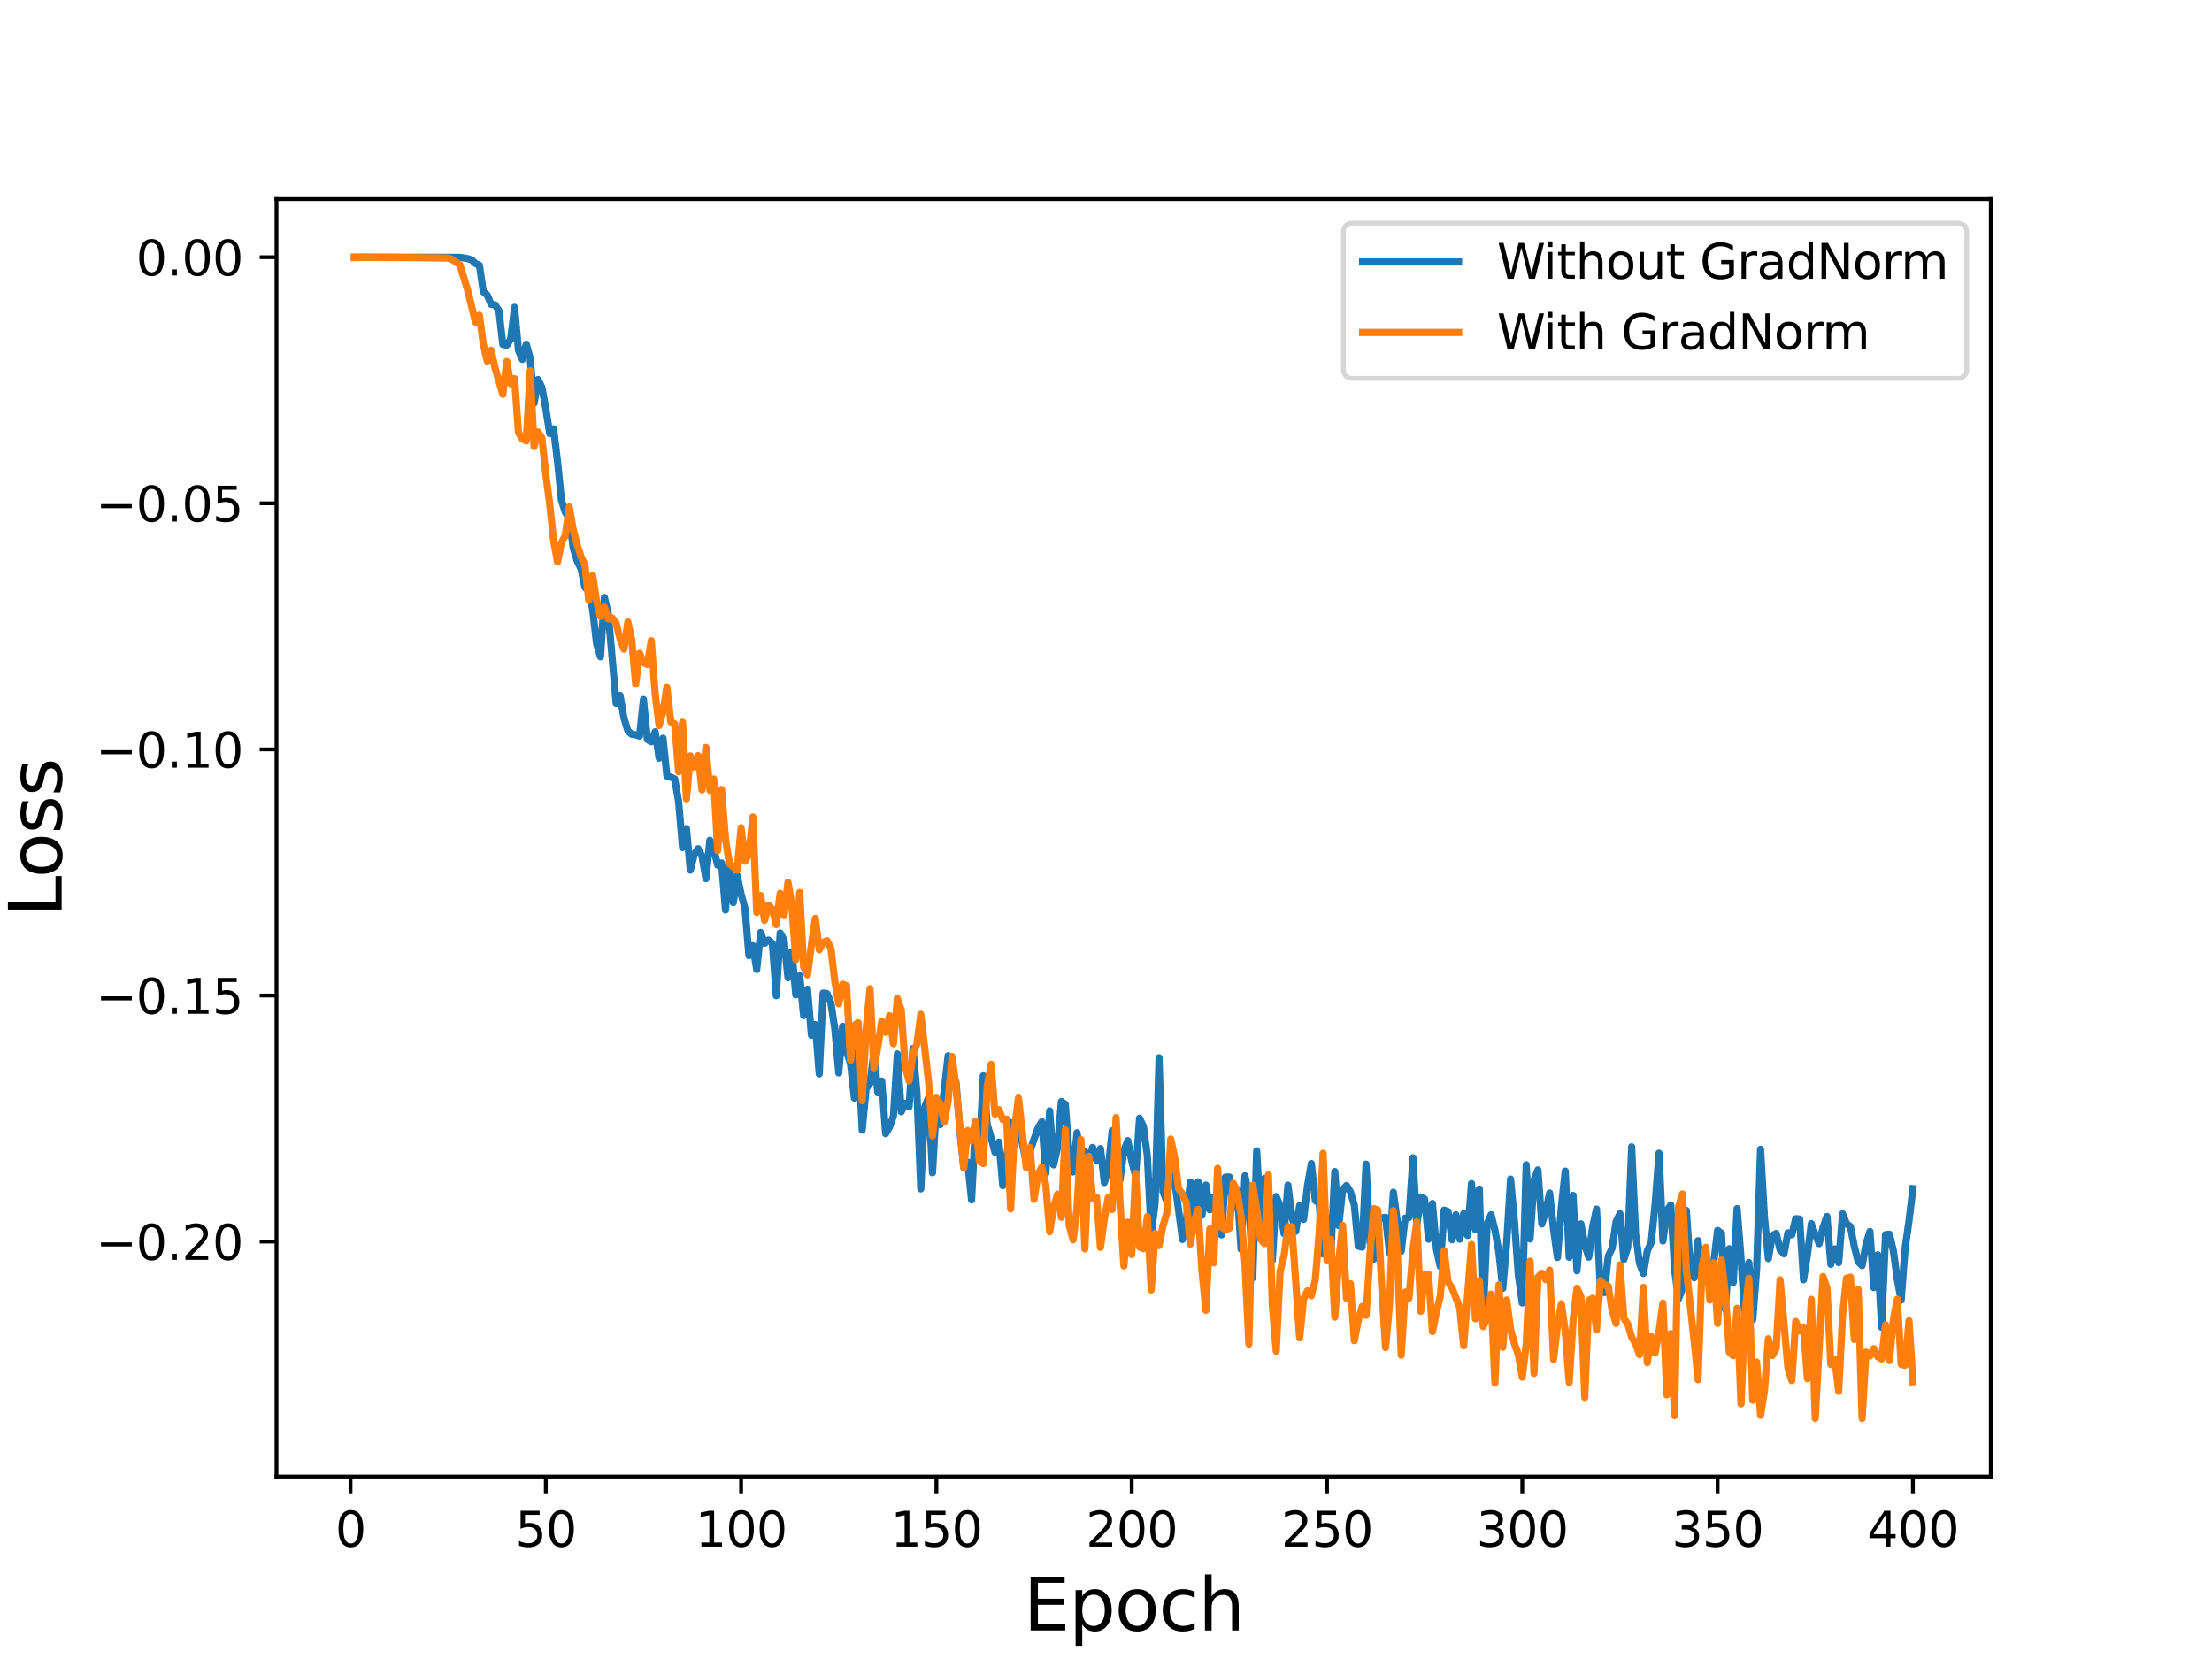 <?xml version="1.0" encoding="utf-8" standalone="no"?>
<!DOCTYPE svg PUBLIC "-//W3C//DTD SVG 1.1//EN"
  "http://www.w3.org/Graphics/SVG/1.1/DTD/svg11.dtd">
<svg height="345.6pt" version="1.1" viewBox="0 0 460.8 345.6" width="460.8pt" xmlns="http://www.w3.org/2000/svg" xmlns:xlink="http://www.w3.org/1999/xlink">
 <defs>
  <style type="text/css">*{stroke-linecap:butt;stroke-linejoin:round;}</style>
 </defs>
 <g id="figure_1">
  <g id="patch_1">
   <path d="M 0 345.6 
L 460.8 345.6 
L 460.8 0 
L 0 0 
z
" style="fill:#ffffff;"/>
  </g>
  <g id="axes_1">
   <g id="patch_2">
    <path d="M 57.6 307.584 
L 414.72 307.584 
L 414.72 41.472 
L 57.6 41.472 
z
" style="fill:#ffffff;"/>
   </g>
   <g id="matplotlib.axis_1">
    <g id="xtick_1">
     <g id="line2d_1">
      <defs>
       <path d="M 0 0 
L 0 3.5 
" id="m0c491cdf3c" style="stroke:#000000;stroke-width:0.8;"/>
      </defs>
      <g>
       <use style="stroke:#000000;stroke-width:0.8;" x="73.019" xlink:href="#m0c491cdf3c" y="307.584"/>
      </g>
     </g>
     <g id="text_1">
      <!-- 0 -->
      <g transform="translate(69.838 322.182)scale(0.1 -0.1)">
       <defs>
        <path d="M 2034 4250 
Q 1547 4250 1301 3770 
Q 1056 3291 1056 2328 
Q 1056 1369 1301 889 
Q 1547 409 2034 409 
Q 2525 409 2770 889 
Q 3016 1369 3016 2328 
Q 3016 3291 2770 3770 
Q 2525 4250 2034 4250 
z
M 2034 4750 
Q 2819 4750 3233 4129 
Q 3647 3509 3647 2328 
Q 3647 1150 3233 529 
Q 2819 -91 2034 -91 
Q 1250 -91 836 529 
Q 422 1150 422 2328 
Q 422 3509 836 4129 
Q 1250 4750 2034 4750 
z
" id="DejaVuSans-30" transform="scale(0.016)"/>
       </defs>
       <use xlink:href="#DejaVuSans-30"/>
      </g>
     </g>
    </g>
    <g id="xtick_2">
     <g id="line2d_2">
      <g>
       <use style="stroke:#000000;stroke-width:0.8;" x="113.703" xlink:href="#m0c491cdf3c" y="307.584"/>
      </g>
     </g>
     <g id="text_2">
      <!-- 50 -->
      <g transform="translate(107.34 322.182)scale(0.1 -0.1)">
       <defs>
        <path d="M 691 4666 
L 3169 4666 
L 3169 4134 
L 1269 4134 
L 1269 2991 
Q 1406 3038 1543 3061 
Q 1681 3084 1819 3084 
Q 2600 3084 3056 2656 
Q 3513 2228 3513 1497 
Q 3513 744 3044 326 
Q 2575 -91 1722 -91 
Q 1428 -91 1123 -41 
Q 819 9 494 109 
L 494 744 
Q 775 591 1075 516 
Q 1375 441 1709 441 
Q 2250 441 2565 725 
Q 2881 1009 2881 1497 
Q 2881 1984 2565 2268 
Q 2250 2553 1709 2553 
Q 1456 2553 1204 2497 
Q 953 2441 691 2322 
L 691 4666 
z
" id="DejaVuSans-35" transform="scale(0.016)"/>
       </defs>
       <use xlink:href="#DejaVuSans-35"/>
       <use x="63.623" xlink:href="#DejaVuSans-30"/>
      </g>
     </g>
    </g>
    <g id="xtick_3">
     <g id="line2d_3">
      <g>
       <use style="stroke:#000000;stroke-width:0.8;" x="154.386" xlink:href="#m0c491cdf3c" y="307.584"/>
      </g>
     </g>
     <g id="text_3">
      <!-- 100 -->
      <g transform="translate(144.842 322.182)scale(0.1 -0.1)">
       <defs>
        <path d="M 794 531 
L 1825 531 
L 1825 4091 
L 703 3866 
L 703 4441 
L 1819 4666 
L 2450 4666 
L 2450 531 
L 3481 531 
L 3481 0 
L 794 0 
L 794 531 
z
" id="DejaVuSans-31" transform="scale(0.016)"/>
       </defs>
       <use xlink:href="#DejaVuSans-31"/>
       <use x="63.623" xlink:href="#DejaVuSans-30"/>
       <use x="127.246" xlink:href="#DejaVuSans-30"/>
      </g>
     </g>
    </g>
    <g id="xtick_4">
     <g id="line2d_4">
      <g>
       <use style="stroke:#000000;stroke-width:0.8;" x="195.07" xlink:href="#m0c491cdf3c" y="307.584"/>
      </g>
     </g>
     <g id="text_4">
      <!-- 150 -->
      <g transform="translate(185.526 322.182)scale(0.1 -0.1)">
       <use xlink:href="#DejaVuSans-31"/>
       <use x="63.623" xlink:href="#DejaVuSans-35"/>
       <use x="127.246" xlink:href="#DejaVuSans-30"/>
      </g>
     </g>
    </g>
    <g id="xtick_5">
     <g id="line2d_5">
      <g>
       <use style="stroke:#000000;stroke-width:0.8;" x="235.753" xlink:href="#m0c491cdf3c" y="307.584"/>
      </g>
     </g>
     <g id="text_5">
      <!-- 200 -->
      <g transform="translate(226.209 322.182)scale(0.1 -0.1)">
       <defs>
        <path d="M 1228 531 
L 3431 531 
L 3431 0 
L 469 0 
L 469 531 
Q 828 903 1448 1529 
Q 2069 2156 2228 2338 
Q 2531 2678 2651 2914 
Q 2772 3150 2772 3378 
Q 2772 3750 2511 3984 
Q 2250 4219 1831 4219 
Q 1534 4219 1204 4116 
Q 875 4013 500 3803 
L 500 4441 
Q 881 4594 1212 4672 
Q 1544 4750 1819 4750 
Q 2544 4750 2975 4387 
Q 3406 4025 3406 3419 
Q 3406 3131 3298 2873 
Q 3191 2616 2906 2266 
Q 2828 2175 2409 1742 
Q 1991 1309 1228 531 
z
" id="DejaVuSans-32" transform="scale(0.016)"/>
       </defs>
       <use xlink:href="#DejaVuSans-32"/>
       <use x="63.623" xlink:href="#DejaVuSans-30"/>
       <use x="127.246" xlink:href="#DejaVuSans-30"/>
      </g>
     </g>
    </g>
    <g id="xtick_6">
     <g id="line2d_6">
      <g>
       <use style="stroke:#000000;stroke-width:0.8;" x="276.437" xlink:href="#m0c491cdf3c" y="307.584"/>
      </g>
     </g>
     <g id="text_6">
      <!-- 250 -->
      <g transform="translate(266.893 322.182)scale(0.1 -0.1)">
       <use xlink:href="#DejaVuSans-32"/>
       <use x="63.623" xlink:href="#DejaVuSans-35"/>
       <use x="127.246" xlink:href="#DejaVuSans-30"/>
      </g>
     </g>
    </g>
    <g id="xtick_7">
     <g id="line2d_7">
      <g>
       <use style="stroke:#000000;stroke-width:0.8;" x="317.12" xlink:href="#m0c491cdf3c" y="307.584"/>
      </g>
     </g>
     <g id="text_7">
      <!-- 300 -->
      <g transform="translate(307.576 322.182)scale(0.1 -0.1)">
       <defs>
        <path d="M 2597 2516 
Q 3050 2419 3304 2112 
Q 3559 1806 3559 1356 
Q 3559 666 3084 287 
Q 2609 -91 1734 -91 
Q 1441 -91 1130 -33 
Q 819 25 488 141 
L 488 750 
Q 750 597 1062 519 
Q 1375 441 1716 441 
Q 2309 441 2620 675 
Q 2931 909 2931 1356 
Q 2931 1769 2642 2001 
Q 2353 2234 1838 2234 
L 1294 2234 
L 1294 2753 
L 1863 2753 
Q 2328 2753 2575 2939 
Q 2822 3125 2822 3475 
Q 2822 3834 2567 4026 
Q 2313 4219 1838 4219 
Q 1578 4219 1281 4162 
Q 984 4106 628 3988 
L 628 4550 
Q 988 4650 1302 4700 
Q 1616 4750 1894 4750 
Q 2613 4750 3031 4423 
Q 3450 4097 3450 3541 
Q 3450 3153 3228 2886 
Q 3006 2619 2597 2516 
z
" id="DejaVuSans-33" transform="scale(0.016)"/>
       </defs>
       <use xlink:href="#DejaVuSans-33"/>
       <use x="63.623" xlink:href="#DejaVuSans-30"/>
       <use x="127.246" xlink:href="#DejaVuSans-30"/>
      </g>
     </g>
    </g>
    <g id="xtick_8">
     <g id="line2d_8">
      <g>
       <use style="stroke:#000000;stroke-width:0.8;" x="357.804" xlink:href="#m0c491cdf3c" y="307.584"/>
      </g>
     </g>
     <g id="text_8">
      <!-- 350 -->
      <g transform="translate(348.26 322.182)scale(0.1 -0.1)">
       <use xlink:href="#DejaVuSans-33"/>
       <use x="63.623" xlink:href="#DejaVuSans-35"/>
       <use x="127.246" xlink:href="#DejaVuSans-30"/>
      </g>
     </g>
    </g>
    <g id="xtick_9">
     <g id="line2d_9">
      <g>
       <use style="stroke:#000000;stroke-width:0.8;" x="398.487" xlink:href="#m0c491cdf3c" y="307.584"/>
      </g>
     </g>
     <g id="text_9">
      <!-- 400 -->
      <g transform="translate(388.944 322.182)scale(0.1 -0.1)">
       <defs>
        <path d="M 2419 4116 
L 825 1625 
L 2419 1625 
L 2419 4116 
z
M 2253 4666 
L 3047 4666 
L 3047 1625 
L 3713 1625 
L 3713 1100 
L 3047 1100 
L 3047 0 
L 2419 0 
L 2419 1100 
L 313 1100 
L 313 1709 
L 2253 4666 
z
" id="DejaVuSans-34" transform="scale(0.016)"/>
       </defs>
       <use xlink:href="#DejaVuSans-34"/>
       <use x="63.623" xlink:href="#DejaVuSans-30"/>
       <use x="127.246" xlink:href="#DejaVuSans-30"/>
      </g>
     </g>
    </g>
    <g id="text_10">
     <!-- Epoch -->
     <g transform="translate(213.194 339.66)scale(0.15 -0.15)">
      <defs>
       <path d="M 628 4666 
L 3578 4666 
L 3578 4134 
L 1259 4134 
L 1259 2753 
L 3481 2753 
L 3481 2222 
L 1259 2222 
L 1259 531 
L 3634 531 
L 3634 0 
L 628 0 
L 628 4666 
z
" id="DejaVuSans-45" transform="scale(0.016)"/>
       <path d="M 1159 525 
L 1159 -1331 
L 581 -1331 
L 581 3500 
L 1159 3500 
L 1159 2969 
Q 1341 3281 1617 3432 
Q 1894 3584 2278 3584 
Q 2916 3584 3314 3078 
Q 3713 2572 3713 1747 
Q 3713 922 3314 415 
Q 2916 -91 2278 -91 
Q 1894 -91 1617 61 
Q 1341 213 1159 525 
z
M 3116 1747 
Q 3116 2381 2855 2742 
Q 2594 3103 2138 3103 
Q 1681 3103 1420 2742 
Q 1159 2381 1159 1747 
Q 1159 1113 1420 752 
Q 1681 391 2138 391 
Q 2594 391 2855 752 
Q 3116 1113 3116 1747 
z
" id="DejaVuSans-70" transform="scale(0.016)"/>
       <path d="M 1959 3097 
Q 1497 3097 1228 2736 
Q 959 2375 959 1747 
Q 959 1119 1226 758 
Q 1494 397 1959 397 
Q 2419 397 2687 759 
Q 2956 1122 2956 1747 
Q 2956 2369 2687 2733 
Q 2419 3097 1959 3097 
z
M 1959 3584 
Q 2709 3584 3137 3096 
Q 3566 2609 3566 1747 
Q 3566 888 3137 398 
Q 2709 -91 1959 -91 
Q 1206 -91 779 398 
Q 353 888 353 1747 
Q 353 2609 779 3096 
Q 1206 3584 1959 3584 
z
" id="DejaVuSans-6f" transform="scale(0.016)"/>
       <path d="M 3122 3366 
L 3122 2828 
Q 2878 2963 2633 3030 
Q 2388 3097 2138 3097 
Q 1578 3097 1268 2742 
Q 959 2388 959 1747 
Q 959 1106 1268 751 
Q 1578 397 2138 397 
Q 2388 397 2633 464 
Q 2878 531 3122 666 
L 3122 134 
Q 2881 22 2623 -34 
Q 2366 -91 2075 -91 
Q 1284 -91 818 406 
Q 353 903 353 1747 
Q 353 2603 823 3093 
Q 1294 3584 2113 3584 
Q 2378 3584 2631 3529 
Q 2884 3475 3122 3366 
z
" id="DejaVuSans-63" transform="scale(0.016)"/>
       <path d="M 3513 2113 
L 3513 0 
L 2938 0 
L 2938 2094 
Q 2938 2591 2744 2837 
Q 2550 3084 2163 3084 
Q 1697 3084 1428 2787 
Q 1159 2491 1159 1978 
L 1159 0 
L 581 0 
L 581 4863 
L 1159 4863 
L 1159 2956 
Q 1366 3272 1645 3428 
Q 1925 3584 2291 3584 
Q 2894 3584 3203 3211 
Q 3513 2838 3513 2113 
z
" id="DejaVuSans-68" transform="scale(0.016)"/>
      </defs>
      <use xlink:href="#DejaVuSans-45"/>
      <use x="63.184" xlink:href="#DejaVuSans-70"/>
      <use x="126.66" xlink:href="#DejaVuSans-6f"/>
      <use x="187.842" xlink:href="#DejaVuSans-63"/>
      <use x="242.822" xlink:href="#DejaVuSans-68"/>
     </g>
    </g>
   </g>
   <g id="matplotlib.axis_2">
    <g id="ytick_1">
     <g id="line2d_10">
      <defs>
       <path d="M 0 0 
L -3.5 0 
" id="m670f3db1cf" style="stroke:#000000;stroke-width:0.8;"/>
      </defs>
      <g>
       <use style="stroke:#000000;stroke-width:0.8;" x="57.6" xlink:href="#m670f3db1cf" y="258.648"/>
      </g>
     </g>
     <g id="text_11">
      <!-- −0.20 -->
      <g transform="translate(19.955 262.447)scale(0.1 -0.1)">
       <defs>
        <path d="M 678 2272 
L 4684 2272 
L 4684 1741 
L 678 1741 
L 678 2272 
z
" id="DejaVuSans-2212" transform="scale(0.016)"/>
        <path d="M 684 794 
L 1344 794 
L 1344 0 
L 684 0 
L 684 794 
z
" id="DejaVuSans-2e" transform="scale(0.016)"/>
       </defs>
       <use xlink:href="#DejaVuSans-2212"/>
       <use x="83.789" xlink:href="#DejaVuSans-30"/>
       <use x="147.412" xlink:href="#DejaVuSans-2e"/>
       <use x="179.199" xlink:href="#DejaVuSans-32"/>
       <use x="242.822" xlink:href="#DejaVuSans-30"/>
      </g>
     </g>
    </g>
    <g id="ytick_2">
     <g id="line2d_11">
      <g>
       <use style="stroke:#000000;stroke-width:0.8;" x="57.6" xlink:href="#m670f3db1cf" y="207.381"/>
      </g>
     </g>
     <g id="text_12">
      <!-- −0.15 -->
      <g transform="translate(19.955 211.18)scale(0.1 -0.1)">
       <use xlink:href="#DejaVuSans-2212"/>
       <use x="83.789" xlink:href="#DejaVuSans-30"/>
       <use x="147.412" xlink:href="#DejaVuSans-2e"/>
       <use x="179.199" xlink:href="#DejaVuSans-31"/>
       <use x="242.822" xlink:href="#DejaVuSans-35"/>
      </g>
     </g>
    </g>
    <g id="ytick_3">
     <g id="line2d_12">
      <g>
       <use style="stroke:#000000;stroke-width:0.8;" x="57.6" xlink:href="#m670f3db1cf" y="156.114"/>
      </g>
     </g>
     <g id="text_13">
      <!-- −0.10 -->
      <g transform="translate(19.955 159.913)scale(0.1 -0.1)">
       <use xlink:href="#DejaVuSans-2212"/>
       <use x="83.789" xlink:href="#DejaVuSans-30"/>
       <use x="147.412" xlink:href="#DejaVuSans-2e"/>
       <use x="179.199" xlink:href="#DejaVuSans-31"/>
       <use x="242.822" xlink:href="#DejaVuSans-30"/>
      </g>
     </g>
    </g>
    <g id="ytick_4">
     <g id="line2d_13">
      <g>
       <use style="stroke:#000000;stroke-width:0.8;" x="57.6" xlink:href="#m670f3db1cf" y="104.847"/>
      </g>
     </g>
     <g id="text_14">
      <!-- −0.05 -->
      <g transform="translate(19.955 108.647)scale(0.1 -0.1)">
       <use xlink:href="#DejaVuSans-2212"/>
       <use x="83.789" xlink:href="#DejaVuSans-30"/>
       <use x="147.412" xlink:href="#DejaVuSans-2e"/>
       <use x="179.199" xlink:href="#DejaVuSans-30"/>
       <use x="242.822" xlink:href="#DejaVuSans-35"/>
      </g>
     </g>
    </g>
    <g id="ytick_5">
     <g id="line2d_14">
      <g>
       <use style="stroke:#000000;stroke-width:0.8;" x="57.6" xlink:href="#m670f3db1cf" y="53.581"/>
      </g>
     </g>
     <g id="text_15">
      <!-- 0.00 -->
      <g transform="translate(28.334 57.38)scale(0.1 -0.1)">
       <use xlink:href="#DejaVuSans-30"/>
       <use x="63.623" xlink:href="#DejaVuSans-2e"/>
       <use x="95.41" xlink:href="#DejaVuSans-30"/>
       <use x="159.033" xlink:href="#DejaVuSans-30"/>
      </g>
     </g>
    </g>
    <g id="text_16">
     <!-- Loss -->
     <g transform="translate(12.835 190.979)rotate(-90)scale(0.15 -0.15)">
      <defs>
       <path d="M 628 4666 
L 1259 4666 
L 1259 531 
L 3531 531 
L 3531 0 
L 628 0 
L 628 4666 
z
" id="DejaVuSans-4c" transform="scale(0.016)"/>
       <path d="M 2834 3397 
L 2834 2853 
Q 2591 2978 2328 3040 
Q 2066 3103 1784 3103 
Q 1356 3103 1142 2972 
Q 928 2841 928 2578 
Q 928 2378 1081 2264 
Q 1234 2150 1697 2047 
L 1894 2003 
Q 2506 1872 2764 1633 
Q 3022 1394 3022 966 
Q 3022 478 2636 193 
Q 2250 -91 1575 -91 
Q 1294 -91 989 -36 
Q 684 19 347 128 
L 347 722 
Q 666 556 975 473 
Q 1284 391 1588 391 
Q 1994 391 2212 530 
Q 2431 669 2431 922 
Q 2431 1156 2273 1281 
Q 2116 1406 1581 1522 
L 1381 1569 
Q 847 1681 609 1914 
Q 372 2147 372 2553 
Q 372 3047 722 3315 
Q 1072 3584 1716 3584 
Q 2034 3584 2315 3537 
Q 2597 3491 2834 3397 
z
" id="DejaVuSans-73" transform="scale(0.016)"/>
      </defs>
      <use xlink:href="#DejaVuSans-4c"/>
      <use x="53.963" xlink:href="#DejaVuSans-6f"/>
      <use x="115.145" xlink:href="#DejaVuSans-73"/>
      <use x="167.244" xlink:href="#DejaVuSans-73"/>
     </g>
    </g>
   </g>
   <g id="line2d_15">
    <path clip-path="url(#p72abe129f2)" d="M 73.833 53.58 
L 95.802 53.612 
L 97.429 53.874 
L 98.243 54.135 
L 99.057 54.893 
L 99.87 55.263 
L 100.684 60.778 
L 101.498 61.467 
L 102.311 63.397 
L 103.125 63.502 
L 103.939 64.738 
L 104.752 71.763 
L 105.566 71.913 
L 106.38 70.681 
L 107.193 64.022 
L 108.007 73.009 
L 108.821 74.879 
L 109.634 71.711 
L 110.448 74.649 
L 111.262 83.995 
L 112.075 79.064 
L 112.889 80.721 
L 113.703 85.101 
L 114.516 90.329 
L 115.33 89.336 
L 116.144 96.141 
L 116.957 104.162 
L 117.771 106.736 
L 118.585 107.891 
L 119.398 114.057 
L 120.212 116.792 
L 121.026 118.442 
L 121.839 122.309 
L 122.653 123.111 
L 123.467 126.972 
L 124.28 134.127 
L 125.094 136.826 
L 125.908 124.467 
L 126.721 127.924 
L 128.349 146.543 
L 129.162 144.857 
L 129.976 149.544 
L 130.79 152.235 
L 131.603 152.97 
L 132.417 153.082 
L 133.231 153.345 
L 134.044 145.738 
L 134.858 154.039 
L 135.672 154.522 
L 136.485 152.451 
L 137.299 157.944 
L 138.113 153.785 
L 138.926 161.665 
L 139.74 161.885 
L 140.554 162.257 
L 141.367 166.974 
L 142.181 176.559 
L 142.995 172.588 
L 143.808 181.254 
L 144.622 178.022 
L 145.436 176.798 
L 146.249 178.402 
L 147.063 183.046 
L 147.877 175.039 
L 148.69 176.914 
L 149.504 180.228 
L 150.318 179.762 
L 151.131 189.57 
L 151.945 179.323 
L 152.759 188.028 
L 153.572 182.422 
L 154.386 186.263 
L 155.2 189.262 
L 156.013 199.075 
L 156.827 196.992 
L 157.641 201.956 
L 158.454 194.242 
L 159.268 196.486 
L 160.082 195.813 
L 160.895 196.507 
L 161.709 207.411 
L 162.523 194.352 
L 163.336 195.793 
L 164.15 203.69 
L 164.964 198.249 
L 165.777 207.238 
L 166.591 203.243 
L 167.405 211.571 
L 168.219 206.068 
L 169.032 215.642 
L 169.846 213.431 
L 170.66 223.721 
L 171.473 206.866 
L 172.287 206.987 
L 173.101 208.948 
L 173.914 214.354 
L 174.728 223.507 
L 175.542 213.791 
L 176.355 219.049 
L 177.169 221.549 
L 177.983 228.759 
L 178.796 218.899 
L 179.61 235.433 
L 180.424 226.77 
L 181.237 225.668 
L 182.051 219.216 
L 182.865 227.656 
L 183.678 225.204 
L 184.492 236.16 
L 185.306 234.79 
L 186.119 232.48 
L 186.933 219.564 
L 187.747 231.607 
L 188.56 229.852 
L 189.374 230.566 
L 190.188 218.431 
L 191.001 227.499 
L 191.815 247.673 
L 192.629 230.664 
L 193.442 228.595 
L 194.256 244.308 
L 195.07 229.887 
L 195.883 234.262 
L 197.511 219.938 
L 198.324 225.271 
L 199.138 225.393 
L 199.952 235.367 
L 200.765 243.206 
L 201.579 242.095 
L 202.393 249.962 
L 203.206 234.332 
L 204.02 240.334 
L 204.834 224.106 
L 205.647 234.276 
L 206.461 236.966 
L 207.275 240.049 
L 208.088 237.918 
L 208.902 246.985 
L 209.716 241.121 
L 210.529 233.861 
L 211.343 238.487 
L 212.157 234.118 
L 213.784 242.195 
L 215.411 237.286 
L 216.225 235.023 
L 217.039 233.672 
L 217.852 244.467 
L 218.666 231.421 
L 219.48 242.669 
L 220.293 239.12 
L 221.107 229.456 
L 221.921 230.042 
L 222.734 241.01 
L 223.548 244.149 
L 224.362 235.963 
L 225.175 241.545 
L 225.989 239.856 
L 226.803 242.171 
L 227.616 239.019 
L 228.43 241.702 
L 229.244 239.271 
L 230.057 246.347 
L 230.871 243.432 
L 231.685 235.558 
L 232.498 244.506 
L 233.312 245.797 
L 234.126 239.68 
L 234.939 237.612 
L 235.753 241.852 
L 236.567 244.941 
L 237.381 232.946 
L 238.194 234.667 
L 239.008 240.728 
L 239.822 257.236 
L 240.635 250.505 
L 241.449 220.356 
L 242.263 248.188 
L 243.076 250.332 
L 243.89 241.977 
L 244.704 245.954 
L 246.331 258.211 
L 247.145 254.098 
L 247.958 246.227 
L 248.772 255.899 
L 249.586 246.217 
L 250.399 253.185 
L 251.213 246.874 
L 252.027 252.027 
L 252.84 249.341 
L 253.654 253.709 
L 254.468 257.254 
L 255.281 245.211 
L 256.095 245.191 
L 256.909 251.597 
L 257.722 247.71 
L 258.536 260.217 
L 259.35 244.94 
L 260.163 249.09 
L 260.977 266.188 
L 261.791 239.732 
L 262.604 254.28 
L 263.418 245.493 
L 264.232 256.134 
L 265.045 262.529 
L 265.859 249.266 
L 266.673 251.179 
L 267.486 256.98 
L 268.3 246.89 
L 269.114 253.369 
L 269.927 256.506 
L 270.741 251.109 
L 271.555 254.028 
L 272.368 247.043 
L 273.182 242.381 
L 273.996 250.068 
L 274.809 250.659 
L 275.623 261.227 
L 276.437 256.19 
L 277.25 260.786 
L 278.064 244.053 
L 278.878 255.318 
L 279.691 247.865 
L 280.505 246.966 
L 281.319 248.283 
L 282.132 251.047 
L 282.946 259.603 
L 283.76 259.802 
L 284.573 242.508 
L 285.387 258.746 
L 286.201 262.288 
L 287.014 253.612 
L 287.828 253.703 
L 288.642 253.593 
L 289.455 260.953 
L 290.269 248.367 
L 291.896 260.657 
L 292.71 253.779 
L 293.524 253.635 
L 294.337 241.184 
L 295.151 255.226 
L 295.965 249.349 
L 296.778 249.793 
L 297.592 258.145 
L 298.406 250.712 
L 299.219 260.168 
L 300.033 263.821 
L 300.847 252.093 
L 301.66 252.394 
L 302.474 258.256 
L 303.288 253.045 
L 304.101 258.151 
L 304.915 252.81 
L 305.729 257.364 
L 306.543 246.557 
L 307.356 256.166 
L 308.17 247.688 
L 308.984 274.491 
L 309.797 254.921 
L 310.611 253.048 
L 311.425 256.282 
L 312.238 260.835 
L 313.052 268.391 
L 313.866 258.941 
L 314.679 245.631 
L 315.493 254.488 
L 316.307 265.746 
L 317.12 271.434 
L 317.934 242.64 
L 318.748 258.103 
L 319.561 245.793 
L 320.375 243.712 
L 321.189 254.979 
L 322.002 252.328 
L 322.816 248.54 
L 323.63 256.116 
L 324.443 261.962 
L 325.257 251.433 
L 326.071 243.967 
L 326.884 261.917 
L 327.698 249.029 
L 328.512 264.73 
L 329.325 254.951 
L 330.139 259.251 
L 330.953 261.892 
L 331.766 255.617 
L 332.58 251.875 
L 333.394 268.745 
L 334.207 269.276 
L 335.021 261.685 
L 335.835 259.997 
L 336.648 254.548 
L 337.462 252.82 
L 338.276 262.36 
L 339.089 259.808 
L 339.903 238.9 
L 340.717 257.03 
L 341.53 263.146 
L 342.344 265.295 
L 343.158 260.606 
L 343.971 258.854 
L 344.785 250.97 
L 345.599 240.231 
L 346.412 258.526 
L 347.226 252.265 
L 348.04 250.997 
L 348.853 264.565 
L 349.667 270.562 
L 350.481 268.42 
L 351.294 252.155 
L 352.108 264.116 
L 352.922 266.19 
L 353.735 258.459 
L 354.549 266.146 
L 355.363 262.737 
L 356.176 266.141 
L 356.99 263.088 
L 357.804 256.316 
L 358.617 256.904 
L 359.431 272.799 
L 360.245 260.135 
L 361.058 267.185 
L 361.872 251.775 
L 362.686 262.195 
L 363.499 274.762 
L 364.313 263.016 
L 365.127 274.911 
L 365.94 264.353 
L 366.754 239.41 
L 367.568 253.668 
L 368.381 262.189 
L 369.195 257.407 
L 370.009 256.94 
L 370.822 260.371 
L 371.636 261.187 
L 372.45 256.828 
L 373.263 257.231 
L 374.077 253.888 
L 374.891 253.937 
L 375.704 266.599 
L 376.518 261.384 
L 377.332 254.908 
L 378.146 257.198 
L 378.959 259.086 
L 379.773 255.671 
L 380.587 253.417 
L 381.4 263.392 
L 382.214 260.172 
L 383.028 263.026 
L 383.841 252.858 
L 384.655 254.931 
L 385.469 255.502 
L 386.282 259.668 
L 387.096 262.85 
L 387.91 263.648 
L 388.723 259.141 
L 389.537 256.54 
L 390.351 268.245 
L 391.164 261.408 
L 391.978 276.505 
L 392.792 257.189 
L 393.605 257.114 
L 394.419 260.57 
L 395.233 266.515 
L 396.046 270.847 
L 396.86 260.092 
L 397.674 254.357 
L 398.487 247.615 
L 398.487 247.615 
" style="fill:none;stroke:#1f77b4;stroke-linecap:square;stroke-width:1.5;"/>
   </g>
   <g id="line2d_16">
    <path clip-path="url(#p72abe129f2)" d="M 73.833 53.648 
L 76.274 53.577 
L 93.361 53.758 
L 94.174 54.051 
L 95.802 55.172 
L 97.429 60.47 
L 99.057 67.127 
L 99.87 65.675 
L 100.684 71.731 
L 101.498 75.254 
L 102.311 72.967 
L 103.125 76.627 
L 104.752 82.157 
L 105.566 75.317 
L 106.38 79.935 
L 107.193 78.895 
L 108.007 90.112 
L 108.821 91.428 
L 109.634 91.857 
L 110.448 77.257 
L 111.262 93.037 
L 112.075 89.975 
L 112.889 91.228 
L 113.703 98.796 
L 114.516 105.017 
L 115.33 112.603 
L 116.144 117.054 
L 116.957 113.115 
L 117.771 111.528 
L 118.585 105.589 
L 119.398 110.259 
L 120.212 113.404 
L 121.026 115.932 
L 121.839 117.659 
L 122.653 125.041 
L 123.467 119.866 
L 124.28 125.247 
L 125.094 128.42 
L 125.908 126.442 
L 126.721 128.926 
L 127.535 128.756 
L 128.349 129.804 
L 129.162 133.091 
L 129.976 135.238 
L 130.79 129.577 
L 131.603 133.301 
L 132.417 142.523 
L 133.231 136.105 
L 134.044 138.021 
L 134.858 138.43 
L 135.672 133.465 
L 136.485 144.559 
L 137.299 151.141 
L 138.113 148.259 
L 138.926 143.149 
L 139.74 150.371 
L 140.554 150.807 
L 141.367 160.76 
L 142.181 150.45 
L 142.995 166.42 
L 143.808 157.455 
L 144.622 159.779 
L 145.436 157.41 
L 146.249 164.548 
L 147.063 155.696 
L 147.877 164.647 
L 148.69 162.264 
L 149.504 177.19 
L 150.318 164.459 
L 151.131 174.814 
L 151.945 179.885 
L 153.572 181.273 
L 154.386 172.425 
L 155.2 179.408 
L 156.013 177.885 
L 156.827 170.182 
L 157.641 190.075 
L 158.454 186.535 
L 159.268 191.724 
L 160.082 188.55 
L 160.895 189.407 
L 161.709 192.613 
L 162.523 186.091 
L 163.336 190.744 
L 164.15 183.802 
L 164.964 188.619 
L 165.777 199.892 
L 166.591 185.908 
L 167.405 201.405 
L 168.219 203.093 
L 169.032 196.766 
L 169.846 191.322 
L 170.66 197.862 
L 171.473 196.302 
L 172.287 195.949 
L 173.101 197.603 
L 173.914 204.463 
L 174.728 209.102 
L 175.542 205.03 
L 176.355 205.341 
L 177.169 220.846 
L 177.983 213.545 
L 178.796 213.07 
L 179.61 229.296 
L 180.424 214.53 
L 181.237 205.947 
L 182.051 222.625 
L 182.865 218.118 
L 183.678 212.772 
L 184.492 215.062 
L 185.306 211.6 
L 186.119 217.421 
L 186.933 207.999 
L 187.747 210.416 
L 188.56 222.229 
L 189.374 225.168 
L 190.188 219.56 
L 191.001 217.494 
L 191.815 211.287 
L 193.442 225.43 
L 194.256 236.614 
L 195.07 228.767 
L 195.883 229.915 
L 196.697 233.741 
L 197.511 229.328 
L 198.324 220.096 
L 199.138 226.253 
L 200.765 243.285 
L 201.579 235.508 
L 202.393 237.643 
L 203.206 233.535 
L 204.02 241.898 
L 204.834 242.393 
L 205.647 226.36 
L 206.461 221.693 
L 207.275 232.073 
L 208.088 231.157 
L 208.902 233.223 
L 209.716 233.123 
L 210.529 251.832 
L 211.343 235.291 
L 212.157 228.73 
L 213.784 243.185 
L 214.598 239.046 
L 215.411 249.828 
L 216.225 244.646 
L 217.039 243.141 
L 217.852 246.734 
L 218.666 256.566 
L 219.48 251.576 
L 220.293 248.777 
L 221.107 253.593 
L 221.921 235.354 
L 222.734 255.284 
L 223.548 258.281 
L 224.362 251.587 
L 225.175 237.398 
L 225.989 260.178 
L 226.803 240.888 
L 227.616 249.634 
L 228.43 249.375 
L 229.244 259.874 
L 230.057 253.928 
L 230.871 249.454 
L 231.685 251.965 
L 232.498 232.82 
L 233.312 250.445 
L 234.126 263.727 
L 234.939 254.592 
L 235.753 261.352 
L 236.567 244.441 
L 237.381 259.77 
L 238.194 260.149 
L 239.008 253.453 
L 239.822 268.715 
L 240.635 256.93 
L 241.449 259.48 
L 242.263 255.373 
L 243.076 252.666 
L 243.89 237.274 
L 244.704 241.166 
L 245.517 247.647 
L 246.331 248.726 
L 247.145 250.605 
L 247.958 259.161 
L 248.772 254.36 
L 249.586 251.974 
L 250.399 264.842 
L 251.213 272.972 
L 252.027 255.985 
L 252.84 263.08 
L 253.654 243.385 
L 254.468 255.609 
L 255.281 256.145 
L 256.095 255.88 
L 256.909 246.504 
L 257.722 248.136 
L 258.536 253.361 
L 259.35 263.27 
L 260.163 280 
L 260.977 246.904 
L 261.791 251.876 
L 262.604 258.148 
L 263.418 259.068 
L 264.232 244.759 
L 265.045 271.883 
L 265.859 281.462 
L 266.673 264.855 
L 267.486 261.602 
L 268.3 255.594 
L 269.114 255.561 
L 270.741 278.707 
L 271.555 270.624 
L 272.368 268.915 
L 273.182 269.946 
L 273.996 266.639 
L 274.809 256.761 
L 275.623 240.235 
L 276.437 262.637 
L 277.25 258.218 
L 278.064 274.394 
L 278.878 262.638 
L 279.691 255.289 
L 280.505 270.499 
L 281.319 267.413 
L 282.132 279.303 
L 282.946 275.048 
L 283.76 272.179 
L 284.573 274.01 
L 285.387 261.338 
L 286.201 251.783 
L 287.014 252.062 
L 287.828 267.974 
L 288.642 280.737 
L 289.455 271.751 
L 290.269 252.188 
L 291.083 260.801 
L 291.896 282.325 
L 292.71 269.167 
L 293.524 270.431 
L 294.337 260.462 
L 295.151 254.54 
L 295.965 273.175 
L 296.778 265.376 
L 297.592 265.491 
L 298.406 277.402 
L 299.219 273.352 
L 300.033 270.076 
L 300.847 260.572 
L 301.66 267.113 
L 302.474 268.274 
L 304.101 272.445 
L 304.915 280.365 
L 306.543 259.242 
L 307.356 274.749 
L 308.17 266.752 
L 308.984 276.359 
L 309.797 274.401 
L 310.611 269.59 
L 311.425 288.106 
L 312.238 267.682 
L 313.052 280.684 
L 313.866 270.81 
L 314.679 276.902 
L 315.493 279.946 
L 316.307 282.223 
L 317.12 286.892 
L 317.934 280.078 
L 318.748 262.718 
L 319.561 286.126 
L 320.375 266.059 
L 321.189 265.232 
L 322.002 266.575 
L 322.816 264.594 
L 323.63 283.229 
L 324.443 276.132 
L 325.257 271.601 
L 326.071 277.29 
L 326.884 288.006 
L 327.698 275.081 
L 328.512 268.351 
L 329.325 270.108 
L 330.139 291.113 
L 330.953 270.91 
L 331.766 270.467 
L 332.58 277.07 
L 333.394 266.764 
L 334.207 267.666 
L 335.021 267.903 
L 335.835 272.981 
L 336.648 275.702 
L 337.462 263.503 
L 338.276 274.649 
L 339.089 275.787 
L 339.903 278.565 
L 340.717 279.892 
L 341.53 282.203 
L 342.344 268.188 
L 343.158 283.887 
L 343.971 278.453 
L 344.785 281.865 
L 345.599 277.466 
L 346.412 271.475 
L 347.226 290.588 
L 348.04 277.822 
L 348.853 294.904 
L 349.667 251.422 
L 350.481 248.718 
L 351.294 264.518 
L 352.922 279.358 
L 353.735 287.433 
L 354.549 263.876 
L 355.363 259.822 
L 356.176 270.843 
L 356.99 263.058 
L 357.804 275.704 
L 358.617 262.509 
L 359.431 269.681 
L 360.245 281.677 
L 361.058 282.434 
L 361.872 272.539 
L 362.686 292.457 
L 363.499 273.641 
L 364.313 266.318 
L 365.127 291.71 
L 365.94 283.764 
L 366.754 294.83 
L 367.568 289.722 
L 368.381 278.893 
L 369.195 282.377 
L 370.009 280.922 
L 370.822 266.606 
L 372.45 284.885 
L 373.263 287.619 
L 374.077 275.288 
L 374.891 277.274 
L 375.704 276.451 
L 376.518 287.221 
L 377.332 270.682 
L 378.146 295.475 
L 379.773 265.914 
L 380.587 268.33 
L 381.4 284.255 
L 382.214 283.118 
L 383.028 289.836 
L 383.841 273.965 
L 384.655 266.294 
L 385.469 266.042 
L 386.282 279.054 
L 387.096 268.658 
L 387.91 295.488 
L 388.723 281.674 
L 389.537 282.507 
L 390.351 280.948 
L 391.164 282.64 
L 391.978 283.101 
L 392.792 275.986 
L 393.605 283.447 
L 394.419 274.874 
L 395.233 270.654 
L 396.046 284.225 
L 396.86 284.437 
L 397.674 275.137 
L 398.487 287.852 
L 398.487 287.852 
" style="fill:none;stroke:#ff7f0e;stroke-linecap:square;stroke-width:1.5;"/>
   </g>
   <g id="patch_3">
    <path d="M 57.6 307.584 
L 57.6 41.472 
" style="fill:none;stroke:#000000;stroke-linecap:square;stroke-linejoin:miter;stroke-width:0.8;"/>
   </g>
   <g id="patch_4">
    <path d="M 414.72 307.584 
L 414.72 41.472 
" style="fill:none;stroke:#000000;stroke-linecap:square;stroke-linejoin:miter;stroke-width:0.8;"/>
   </g>
   <g id="patch_5">
    <path d="M 57.6 307.584 
L 414.72 307.584 
" style="fill:none;stroke:#000000;stroke-linecap:square;stroke-linejoin:miter;stroke-width:0.8;"/>
   </g>
   <g id="patch_6">
    <path d="M 57.6 41.472 
L 414.72 41.472 
" style="fill:none;stroke:#000000;stroke-linecap:square;stroke-linejoin:miter;stroke-width:0.8;"/>
   </g>
   <g id="legend_1">
    <g id="patch_7">
     <path d="M 281.854 78.828 
L 407.72 78.828 
Q 409.72 78.828 409.72 76.828 
L 409.72 48.472 
Q 409.72 46.472 407.72 46.472 
L 281.854 46.472 
Q 279.854 46.472 279.854 48.472 
L 279.854 76.828 
Q 279.854 78.828 281.854 78.828 
z
" style="fill:#ffffff;opacity:0.8;stroke:#cccccc;stroke-linejoin:miter;"/>
    </g>
    <g id="line2d_17">
     <path d="M 283.854 54.57 
L 303.854 54.57 
" style="fill:none;stroke:#1f77b4;stroke-linecap:square;stroke-width:1.5;"/>
    </g>
    <g id="line2d_18"/>
    <g id="text_17">
     <!-- Without GradNorm -->
     <g transform="translate(311.854 58.07)scale(0.1 -0.1)">
      <defs>
       <path d="M 213 4666 
L 850 4666 
L 1831 722 
L 2809 4666 
L 3519 4666 
L 4500 722 
L 5478 4666 
L 6119 4666 
L 4947 0 
L 4153 0 
L 3169 4050 
L 2175 0 
L 1381 0 
L 213 4666 
z
" id="DejaVuSans-57" transform="scale(0.016)"/>
       <path d="M 603 3500 
L 1178 3500 
L 1178 0 
L 603 0 
L 603 3500 
z
M 603 4863 
L 1178 4863 
L 1178 4134 
L 603 4134 
L 603 4863 
z
" id="DejaVuSans-69" transform="scale(0.016)"/>
       <path d="M 1172 4494 
L 1172 3500 
L 2356 3500 
L 2356 3053 
L 1172 3053 
L 1172 1153 
Q 1172 725 1289 603 
Q 1406 481 1766 481 
L 2356 481 
L 2356 0 
L 1766 0 
Q 1100 0 847 248 
Q 594 497 594 1153 
L 594 3053 
L 172 3053 
L 172 3500 
L 594 3500 
L 594 4494 
L 1172 4494 
z
" id="DejaVuSans-74" transform="scale(0.016)"/>
       <path d="M 544 1381 
L 544 3500 
L 1119 3500 
L 1119 1403 
Q 1119 906 1312 657 
Q 1506 409 1894 409 
Q 2359 409 2629 706 
Q 2900 1003 2900 1516 
L 2900 3500 
L 3475 3500 
L 3475 0 
L 2900 0 
L 2900 538 
Q 2691 219 2414 64 
Q 2138 -91 1772 -91 
Q 1169 -91 856 284 
Q 544 659 544 1381 
z
M 1991 3584 
L 1991 3584 
z
" id="DejaVuSans-75" transform="scale(0.016)"/>
       <path id="DejaVuSans-20" transform="scale(0.016)"/>
       <path d="M 3809 666 
L 3809 1919 
L 2778 1919 
L 2778 2438 
L 4434 2438 
L 4434 434 
Q 4069 175 3628 42 
Q 3188 -91 2688 -91 
Q 1594 -91 976 548 
Q 359 1188 359 2328 
Q 359 3472 976 4111 
Q 1594 4750 2688 4750 
Q 3144 4750 3555 4637 
Q 3966 4525 4313 4306 
L 4313 3634 
Q 3963 3931 3569 4081 
Q 3175 4231 2741 4231 
Q 1884 4231 1454 3753 
Q 1025 3275 1025 2328 
Q 1025 1384 1454 906 
Q 1884 428 2741 428 
Q 3075 428 3337 486 
Q 3600 544 3809 666 
z
" id="DejaVuSans-47" transform="scale(0.016)"/>
       <path d="M 2631 2963 
Q 2534 3019 2420 3045 
Q 2306 3072 2169 3072 
Q 1681 3072 1420 2755 
Q 1159 2438 1159 1844 
L 1159 0 
L 581 0 
L 581 3500 
L 1159 3500 
L 1159 2956 
Q 1341 3275 1631 3429 
Q 1922 3584 2338 3584 
Q 2397 3584 2469 3576 
Q 2541 3569 2628 3553 
L 2631 2963 
z
" id="DejaVuSans-72" transform="scale(0.016)"/>
       <path d="M 2194 1759 
Q 1497 1759 1228 1600 
Q 959 1441 959 1056 
Q 959 750 1161 570 
Q 1363 391 1709 391 
Q 2188 391 2477 730 
Q 2766 1069 2766 1631 
L 2766 1759 
L 2194 1759 
z
M 3341 1997 
L 3341 0 
L 2766 0 
L 2766 531 
Q 2569 213 2275 61 
Q 1981 -91 1556 -91 
Q 1019 -91 701 211 
Q 384 513 384 1019 
Q 384 1609 779 1909 
Q 1175 2209 1959 2209 
L 2766 2209 
L 2766 2266 
Q 2766 2663 2505 2880 
Q 2244 3097 1772 3097 
Q 1472 3097 1187 3025 
Q 903 2953 641 2809 
L 641 3341 
Q 956 3463 1253 3523 
Q 1550 3584 1831 3584 
Q 2591 3584 2966 3190 
Q 3341 2797 3341 1997 
z
" id="DejaVuSans-61" transform="scale(0.016)"/>
       <path d="M 2906 2969 
L 2906 4863 
L 3481 4863 
L 3481 0 
L 2906 0 
L 2906 525 
Q 2725 213 2448 61 
Q 2172 -91 1784 -91 
Q 1150 -91 751 415 
Q 353 922 353 1747 
Q 353 2572 751 3078 
Q 1150 3584 1784 3584 
Q 2172 3584 2448 3432 
Q 2725 3281 2906 2969 
z
M 947 1747 
Q 947 1113 1208 752 
Q 1469 391 1925 391 
Q 2381 391 2643 752 
Q 2906 1113 2906 1747 
Q 2906 2381 2643 2742 
Q 2381 3103 1925 3103 
Q 1469 3103 1208 2742 
Q 947 2381 947 1747 
z
" id="DejaVuSans-64" transform="scale(0.016)"/>
       <path d="M 628 4666 
L 1478 4666 
L 3547 763 
L 3547 4666 
L 4159 4666 
L 4159 0 
L 3309 0 
L 1241 3903 
L 1241 0 
L 628 0 
L 628 4666 
z
" id="DejaVuSans-4e" transform="scale(0.016)"/>
       <path d="M 3328 2828 
Q 3544 3216 3844 3400 
Q 4144 3584 4550 3584 
Q 5097 3584 5394 3201 
Q 5691 2819 5691 2113 
L 5691 0 
L 5113 0 
L 5113 2094 
Q 5113 2597 4934 2840 
Q 4756 3084 4391 3084 
Q 3944 3084 3684 2787 
Q 3425 2491 3425 1978 
L 3425 0 
L 2847 0 
L 2847 2094 
Q 2847 2600 2669 2842 
Q 2491 3084 2119 3084 
Q 1678 3084 1418 2786 
Q 1159 2488 1159 1978 
L 1159 0 
L 581 0 
L 581 3500 
L 1159 3500 
L 1159 2956 
Q 1356 3278 1631 3431 
Q 1906 3584 2284 3584 
Q 2666 3584 2933 3390 
Q 3200 3197 3328 2828 
z
" id="DejaVuSans-6d" transform="scale(0.016)"/>
      </defs>
      <use xlink:href="#DejaVuSans-57"/>
      <use x="96.627" xlink:href="#DejaVuSans-69"/>
      <use x="124.41" xlink:href="#DejaVuSans-74"/>
      <use x="163.619" xlink:href="#DejaVuSans-68"/>
      <use x="226.998" xlink:href="#DejaVuSans-6f"/>
      <use x="288.18" xlink:href="#DejaVuSans-75"/>
      <use x="351.559" xlink:href="#DejaVuSans-74"/>
      <use x="390.768" xlink:href="#DejaVuSans-20"/>
      <use x="422.555" xlink:href="#DejaVuSans-47"/>
      <use x="500.045" xlink:href="#DejaVuSans-72"/>
      <use x="541.158" xlink:href="#DejaVuSans-61"/>
      <use x="602.438" xlink:href="#DejaVuSans-64"/>
      <use x="665.914" xlink:href="#DejaVuSans-4e"/>
      <use x="740.719" xlink:href="#DejaVuSans-6f"/>
      <use x="801.9" xlink:href="#DejaVuSans-72"/>
      <use x="841.264" xlink:href="#DejaVuSans-6d"/>
     </g>
    </g>
    <g id="line2d_19">
     <path d="M 283.854 69.249 
L 303.854 69.249 
" style="fill:none;stroke:#ff7f0e;stroke-linecap:square;stroke-width:1.5;"/>
    </g>
    <g id="line2d_20"/>
    <g id="text_18">
     <!-- With GradNorm -->
     <g transform="translate(311.854 72.749)scale(0.1 -0.1)">
      <use xlink:href="#DejaVuSans-57"/>
      <use x="96.627" xlink:href="#DejaVuSans-69"/>
      <use x="124.41" xlink:href="#DejaVuSans-74"/>
      <use x="163.619" xlink:href="#DejaVuSans-68"/>
      <use x="226.998" xlink:href="#DejaVuSans-20"/>
      <use x="258.785" xlink:href="#DejaVuSans-47"/>
      <use x="336.275" xlink:href="#DejaVuSans-72"/>
      <use x="377.389" xlink:href="#DejaVuSans-61"/>
      <use x="438.668" xlink:href="#DejaVuSans-64"/>
      <use x="502.145" xlink:href="#DejaVuSans-4e"/>
      <use x="576.949" xlink:href="#DejaVuSans-6f"/>
      <use x="638.131" xlink:href="#DejaVuSans-72"/>
      <use x="677.494" xlink:href="#DejaVuSans-6d"/>
     </g>
    </g>
   </g>
  </g>
 </g>
 <defs>
  <clipPath id="p72abe129f2">
   <rect height="266.112" width="357.12" x="57.6" y="41.472"/>
  </clipPath>
 </defs>
</svg>
